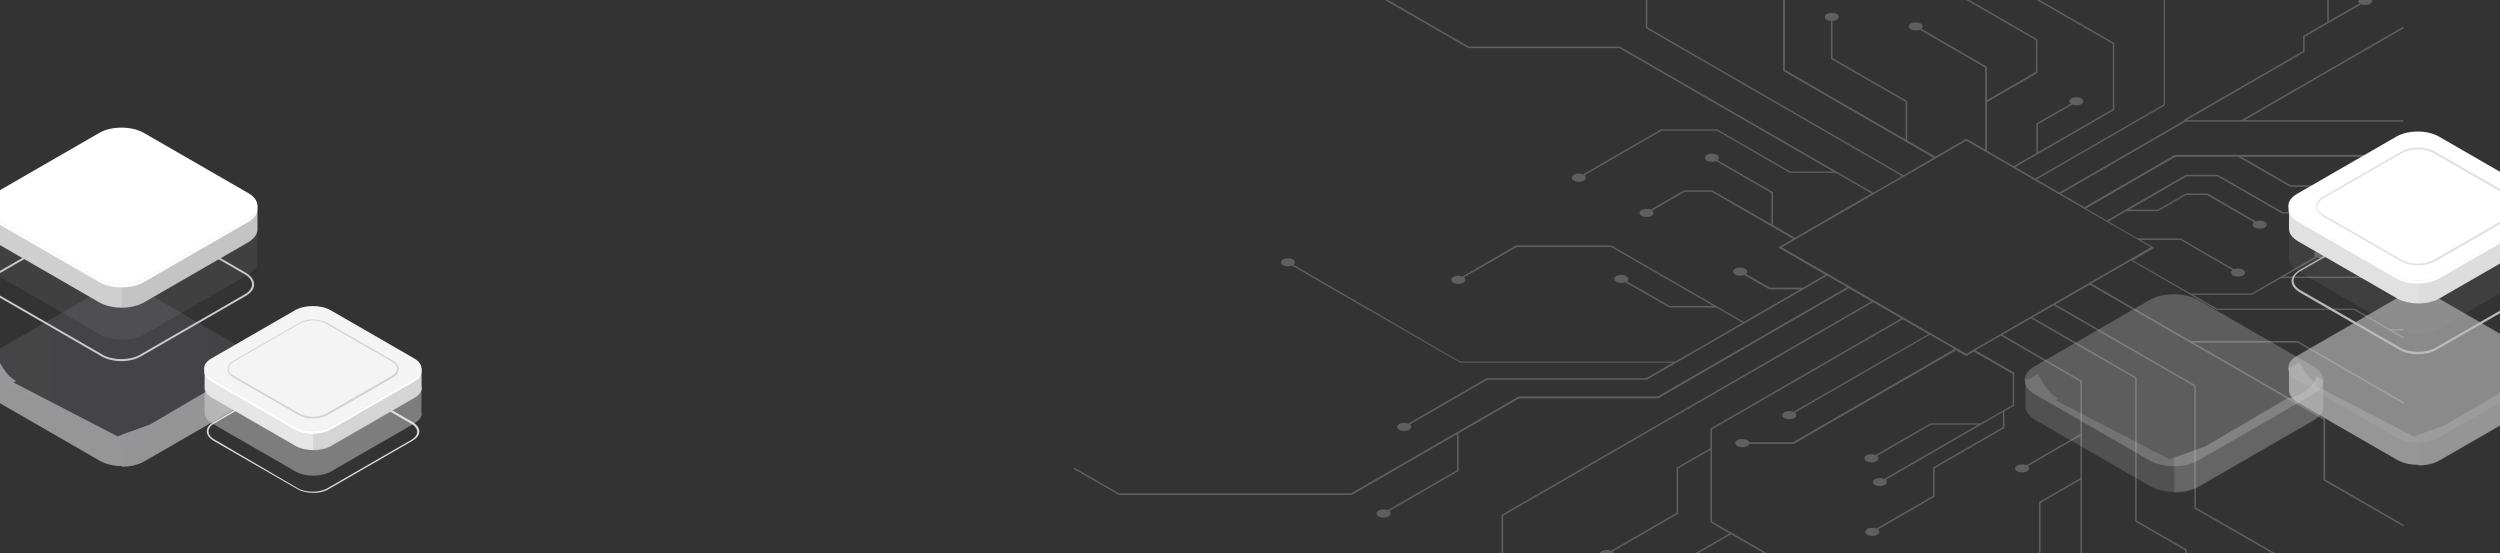 <svg width="1920" height="425" viewBox="0 0 1920 425" fill="none" xmlns="http://www.w3.org/2000/svg">
<rect x="0" y="0" width="1920" height="425" fill="#333333" stroke="none"/>
<path opacity="0.3" d="M1817.59 -188.107C1815.55 -189.298 1811.97 -189.298 1809.93 -188.107C1808.4 -187.256 1807.89 -185.895 1808.74 -184.705L1690.49 -116.487V-30.237L1661.74 -13.565V80.17L1563.06 137.16L1547.75 128.313L1623.8 84.423V33.047L1623.46 32.877L1536.86 -17.138V-34.66L1585.86 -62.9C1587.9 -62.049 1590.96 -62.049 1592.83 -63.24C1594.88 -64.431 1594.88 -66.472 1592.83 -67.663C1590.79 -68.854 1587.22 -68.854 1585.18 -67.663C1583.31 -66.642 1583.14 -64.941 1584.67 -63.58L1535.67 -35.34V-16.457L1536.01 -16.287L1622.61 33.728V83.742L1565.1 116.915V95.481L1591.47 80.34C1593.51 81.191 1596.58 81.191 1598.45 80C1600.49 78.809 1600.49 76.767 1598.45 75.577C1596.41 74.386 1592.83 74.386 1590.79 75.577C1588.92 76.597 1588.75 78.299 1590.28 79.659L1563.91 94.8V117.596L1546.56 127.633L1525.97 115.725V78.469L1564.76 56.013V30.155L1564.42 29.985L1482.75 -17.138C1484.29 -18.329 1484.12 -20.03 1482.24 -21.221C1480.2 -22.412 1476.63 -22.412 1474.59 -21.221C1472.55 -20.03 1472.55 -17.988 1474.59 -16.798C1476.46 -15.777 1479.52 -15.607 1481.56 -16.457L1563.57 30.836V55.163L1525.97 76.938V51.25L1525.63 51.08L1475.61 22.16C1477.14 20.969 1476.97 19.267 1475.1 18.077C1473.06 16.886 1469.48 16.886 1467.44 18.077C1465.4 19.267 1465.4 21.309 1467.44 22.5C1469.31 23.52 1472.38 23.691 1474.42 22.84L1524.61 51.93V114.874L1510.15 106.538L1486.33 120.318L1464.72 107.899V77.618L1464.38 77.448L1407.38 44.615V16.035C1408.57 16.035 1409.77 15.695 1410.62 15.185C1412.66 13.994 1412.66 11.952 1410.62 10.762C1408.57 9.571 1405 9.571 1402.96 10.762C1400.92 11.952 1400.92 13.994 1402.96 15.185C1403.81 15.695 1405 16.035 1406.19 16.035V45.296L1406.53 45.466L1463.53 78.299V107.219L1370.8 53.631V-3.188L1421.16 -32.278H1467.27H1467.44L1546.73 -78.04C1548.77 -77.19 1551.83 -77.19 1553.7 -78.38C1555.74 -79.571 1555.74 -81.613 1553.7 -82.804C1551.66 -83.994 1548.09 -83.994 1546.05 -82.804C1544.17 -81.783 1544 -79.912 1545.54 -78.721L1467.1 -33.469H1423.38L1568.84 -117.508C1570.89 -116.657 1573.95 -116.657 1575.82 -117.848C1577.86 -119.039 1577.86 -121.08 1575.82 -122.271C1573.78 -123.462 1570.21 -123.462 1568.16 -122.271C1566.29 -121.25 1566.12 -119.379 1567.65 -118.188L1369.44 -3.698V54.482L1369.78 54.652L1484.97 121.168L1461.83 134.608L1265.15 20.969V-46.738L1264.81 -46.909L1197.94 -85.525C1199.47 -86.716 1199.3 -88.418 1197.43 -89.608C1195.39 -90.799 1191.82 -90.799 1189.78 -89.608C1187.73 -88.418 1187.73 -86.376 1189.78 -85.185C1191.65 -84.165 1194.71 -83.994 1196.75 -84.845L1263.96 -46.058V21.649L1264.3 21.819L1460.81 135.288L1438.69 148.047L1244.05 35.769H1128.02L1055.54 -6.08V-70.385C1056.22 -70.555 1057.07 -70.725 1057.58 -71.065C1059.62 -72.256 1059.62 -74.298 1057.58 -75.489C1055.54 -76.679 1051.96 -76.679 1049.92 -75.489C1047.88 -74.298 1047.88 -72.256 1049.92 -71.065C1051.11 -70.385 1052.65 -70.045 1054.18 -70.215V-5.4L1054.52 -5.23L1127.68 36.96H1243.71L1407.89 131.716H1374.89L1318.91 99.393H1275.7H1275.53L1215.64 133.927C1213.6 133.077 1210.53 133.077 1208.66 134.268C1206.62 135.458 1206.62 137.5 1208.66 138.691C1210.7 139.882 1214.28 139.882 1216.32 138.691C1218.19 137.67 1218.36 135.799 1216.83 134.608L1276.04 100.414H1318.57L1374.55 132.737H1409.94L1437.33 148.558L1378.46 182.581L1361.62 172.884V147.537L1319.08 123.04C1320.61 121.849 1320.44 120.148 1318.57 118.957C1316.53 117.766 1312.96 117.766 1310.92 118.957C1308.87 120.148 1308.87 122.189 1310.92 123.38C1312.79 124.401 1315.85 124.571 1317.89 123.72L1360.43 148.217V172.204L1315 146.176H1293.56H1293.39L1267.7 160.976C1265.66 160.126 1262.6 160.126 1260.72 161.316C1258.68 162.507 1258.68 164.549 1260.72 165.74C1262.77 166.93 1266.34 166.93 1268.38 165.74C1270.25 164.719 1270.42 162.847 1268.89 161.657L1293.73 147.367H1314.66L1377.1 183.432L1365.7 190.066L1401.94 210.991L1384.93 220.858H1359.23L1340.86 210.311C1342.39 209.12 1342.05 207.418 1340.18 206.398C1338.14 205.207 1334.56 205.207 1332.52 206.398C1330.48 207.589 1330.48 209.63 1332.52 210.821C1334.39 212.012 1337.46 212.012 1339.5 211.161L1358.72 222.219H1382.54L1339.33 247.226L1237.59 188.535H1164.43H1164.26L1123.08 212.352C1121.04 211.501 1117.98 211.501 1116.11 212.692C1114.07 213.883 1114.07 215.924 1116.11 217.115C1118.15 218.306 1121.72 218.306 1123.76 217.115C1125.63 216.095 1125.8 214.223 1124.27 213.032L1164.77 189.726H1237.42L1315.85 234.978H1282.33L1249.5 216.095C1251.03 214.904 1250.86 213.203 1248.98 212.012C1246.94 210.821 1243.37 210.821 1241.33 212.012C1239.29 213.203 1239.29 215.244 1241.33 216.435C1243.2 217.456 1246.26 217.626 1248.3 216.775L1281.99 236.169H1318.06L1338.31 247.907L1286.59 277.677H1121.38L993.437 203.336C994.968 202.145 994.798 200.444 992.927 199.253C990.885 198.062 987.312 198.062 985.27 199.253C983.229 200.444 983.229 202.485 985.27 203.676C987.142 204.697 990.204 204.867 992.246 204.016L1121.38 278.528H1284.71L1264.3 290.436H1141.97H1141.8L1081.57 325.311C1079.53 324.46 1076.46 324.46 1074.59 325.651C1072.55 326.842 1072.55 328.883 1074.59 330.074C1076.63 331.265 1080.21 331.265 1082.25 330.074C1084.12 329.053 1084.29 327.182 1082.76 325.991L1142.31 291.627H1264.64H1264.81L1403.3 211.671L1418.61 220.518L1272.97 304.556H1166.47H1166.3L1037.67 378.898H859.368L825 358.994V360.355L859.198 380.089H1038.01H1038.18L1119 333.476V361.035L1065.75 391.827C1063.7 390.976 1060.64 390.976 1058.77 392.167C1056.73 393.358 1056.73 395.399 1058.77 396.59C1060.81 397.781 1064.38 397.781 1066.43 396.59C1068.3 395.57 1068.47 393.698 1066.94 392.507L1120.19 361.716V332.966H1119.85L1166.81 305.917H1273.31H1273.48L1419.8 221.368L1437.33 231.405L1153.2 395.399V425H1154.39V396.08L1438.52 232.086L1460.13 244.504L1313.64 329.053V344.194L1287.61 359.164V393.868L1237.25 422.959C1235.2 422.108 1232.14 422.108 1230.27 423.299C1229.42 423.809 1229.08 424.32 1228.74 424.83H1239.29C1239.12 424.49 1238.78 423.979 1238.44 423.639L1288.8 394.549V359.845L1313.64 345.555V401.183L1328.27 409.689L1301.9 424.83H1304.28L1329.46 410.37L1354.64 424.83H1357.02L1314.83 400.503V329.734L1461.32 245.185L1481.05 256.583L1377.27 316.294C1375.23 315.444 1372.16 315.444 1370.29 316.635C1368.25 317.825 1368.25 319.867 1370.29 321.058C1372.33 322.248 1375.91 322.248 1377.95 321.058C1379.82 320.037 1379.99 318.336 1378.46 316.975L1482.07 257.093L1501.13 267.981L1377.1 339.601H1343.41C1343.24 339.09 1342.73 338.41 1341.88 338.069C1339.84 336.879 1336.27 336.879 1334.22 338.069C1332.18 339.26 1332.18 341.302 1334.22 342.493C1336.27 343.683 1339.84 343.683 1341.88 342.493C1342.73 341.982 1343.24 341.472 1343.41 340.961H1377.44H1377.61L1502.32 269.001L1509.98 273.424L1515.93 270.022L1545.71 287.204V311.021L1521.21 325.141H1482.75H1482.58L1440.39 349.467C1438.35 348.617 1435.29 348.617 1433.41 349.808C1431.37 350.998 1431.37 353.04 1433.41 354.231C1435.46 355.422 1439.03 355.422 1441.07 354.231C1442.94 353.21 1443.11 351.339 1441.58 350.148L1483.09 326.161H1519.16L1447.03 367.84C1444.98 366.819 1441.92 366.99 1439.88 368.01C1437.84 369.201 1437.84 371.243 1439.88 372.433C1441.92 373.624 1445.49 373.624 1447.54 372.433C1449.41 371.413 1449.58 369.712 1448.22 368.521L1538.22 316.464V328.032L1484.63 358.994V380.769L1441.07 405.947C1439.03 405.096 1435.97 405.096 1434.1 406.287C1432.05 407.478 1432.05 409.519 1434.1 410.71C1436.14 411.901 1439.71 411.901 1441.75 410.71C1443.62 409.689 1443.79 407.818 1442.26 406.627L1485.82 381.45V359.674L1539.41 328.713V315.784L1546.9 311.531V286.183L1517.12 269.001L1536.69 257.774L1597.77 293.158V333.306L1556.25 357.293C1554.21 356.272 1551.15 356.442 1549.11 357.463C1547.07 358.654 1547.07 360.695 1549.11 361.886C1551.15 363.077 1554.72 363.077 1556.76 361.886C1558.64 360.865 1558.81 359.164 1557.45 357.973L1597.77 334.667V367.16L1565.95 385.533V424.83H1567.14V386.213L1597.77 368.521V424.83H1598.96V292.478L1537.88 257.093L1559.83 244.504L1639.79 290.606V400.503L1678.24 422.618V424.83H1679.43V421.938L1640.98 399.823V289.926L1561.02 243.824L1577.35 234.467L1685.22 296.731V390.466L1744.94 424.83H1747.32L1686.41 389.786V296.05L1578.54 233.787L1604.91 218.646L1784.41 322.248V368.861L1846 404.416V403.055L1785.77 368.18V321.568L1684.88 263.217H1764.67L1846 310.17V308.809L1764.67 261.856H1682.5L1606.1 217.796L1636.73 200.103L1702.4 238.04H1807.89L1845.83 259.985V258.624L1837.49 253.861H1845.83V252.67H1835.45L1808.23 237.019H1702.74L1684.37 226.472H1729.29H1729.46L1751.91 213.543H1845.66L1846 213.713V212.352H1754.13L1779.48 197.722C1781.52 198.572 1784.58 198.572 1786.45 197.382C1788.49 196.191 1788.49 194.149 1786.45 192.958C1784.41 191.768 1780.84 191.768 1778.8 192.958C1776.92 193.979 1776.75 195.85 1778.28 197.041L1729.12 225.451H1682.5L1638.09 199.933L1654.42 190.407L1643.88 184.282H1674.5L1714.48 207.419C1712.95 208.609 1713.12 210.311 1714.99 211.501C1717.04 212.692 1720.61 212.692 1722.65 211.501C1724.69 210.311 1724.69 208.269 1722.65 207.078C1720.78 206.058 1717.72 205.887 1715.67 206.738L1674.67 183.092H1641.66L1619.21 170.163L1632.99 162.167H1657.49L1678.92 149.748H1694.92L1731.16 170.673C1729.46 171.864 1729.63 173.565 1731.67 174.756C1733.71 175.947 1737.28 175.947 1739.32 174.756C1741.36 173.565 1741.36 171.523 1739.32 170.333C1737.45 169.312 1734.56 169.142 1732.52 169.992L1695.43 148.558H1678.75L1657.32 160.976H1635.2L1679.26 135.458H1703.08L1752.76 164.038H1846V162.847H1753.1L1703.42 134.268H1678.92H1678.75L1618.01 169.312L1602.02 160.126L1670.59 120.488H1718.91L1758.89 143.454H1845.83V142.263H1759.23L1721.46 120.488H1845.83V118.957H1670.42H1670.25L1600.83 159.105L1582.8 148.728L1678.41 93.439H1845.83V92.248H1723.84L1845.83 21.819V20.458L1721.46 92.248H1679.26L1769.95 39.852V28.284L1813.33 3.276C1815.38 4.127 1818.44 4.127 1820.31 2.936C1822.35 1.745 1822.35 -0.296 1820.31 -1.487C1818.27 -2.678 1814.69 -2.678 1812.65 -1.487C1810.78 -0.466 1810.61 1.235 1812.14 2.596L1788.49 16.205V-15.437L1845.83 -48.44V-49.801L1787.3 -16.117V16.886L1768.76 27.603V39.171L1677.39 91.908L1677.73 92.418L1581.61 147.877L1564.08 137.84L1662.76 80.85V-12.885L1845.83 -118.528V-119.889L1691.68 -30.917V-115.636L1809.76 -183.684L1809.93 -183.514C1811.97 -182.323 1815.55 -182.323 1817.59 -183.514C1819.63 -184.875 1819.63 -186.746 1817.59 -188.107ZM1651.87 189.896L1510.15 271.723L1368.42 189.896L1510.15 108.069L1651.87 189.896Z" fill="#C6C6C6"/>
<g opacity="0.6">
<path opacity="0.9" d="M1956.01 299.768V282.612L1951.33 279.882C1950.16 288.07 1940.42 293.529 1932.23 294.699L1877.64 326.672L1853.85 335.25L1777.82 295.869L1779.77 294.699C1773.14 291.58 1769.63 284.561 1766.12 278.323L1761.05 281.442L1757.94 282.222V299.768C1757.94 303.277 1760.27 306.396 1764.56 309.126L1840.99 353.186C1849.96 358.255 1864.38 358.255 1873.35 353.186L1949.77 309.126C1954.06 306.396 1956.4 303.277 1956.4 299.768C1956.01 300.158 1956.01 300.158 1956.01 299.768Z" fill="#EAEAEA"/>
<path opacity="0.9" d="M1932.62 294.699L1878.03 326.672L1857.37 334.08V357.475C1863.21 357.475 1869.06 356.305 1873.74 353.576L1950.16 309.516C1954.45 306.786 1956.79 303.667 1956.79 300.158V299.768V282.611L1952.5 280.272H1952.11C1949.77 288.07 1940.42 293.529 1932.62 294.699Z" fill="#D5D5D5"/>
<g opacity="0.9">
<path opacity="0.9" d="M1840.6 336.03L1764.17 291.97C1755.21 286.901 1755.21 278.323 1764.17 273.254L1840.6 229.193C1849.57 224.124 1863.99 224.124 1872.96 229.193L1949.38 273.254C1958.35 278.323 1958.35 286.901 1949.38 291.97L1872.96 336.03C1864.38 341.099 1849.57 341.099 1840.6 336.03Z" fill="#E4E4E4"/>
</g>
</g>
<path d="M1856.97 272.084C1851.9 272.084 1846.45 270.914 1842.55 268.575L1766.12 224.515C1762.22 222.175 1759.88 219.056 1759.88 215.937C1759.88 212.817 1762.22 209.698 1766.12 207.358L1842.55 163.298C1850.34 158.619 1863.21 158.619 1871.4 163.298L1947.82 207.358C1951.72 209.698 1954.06 212.817 1954.06 215.937C1954.06 219.446 1951.72 222.175 1947.82 224.515L1871.4 268.575C1867.5 270.914 1862.04 272.084 1856.97 272.084ZM1856.97 160.959C1851.9 160.959 1847.23 162.128 1843.33 164.078L1766.9 208.138C1763.39 210.088 1761.44 212.817 1761.44 215.547C1761.44 218.276 1763.39 221.005 1766.9 222.955L1843.33 267.015C1850.73 271.304 1863.21 271.304 1870.62 267.015L1947.04 222.955C1950.55 221.005 1952.5 218.276 1952.5 215.547C1952.5 212.817 1950.55 210.088 1947.04 208.138L1870.62 164.078C1866.72 162.128 1862.04 160.959 1856.97 160.959Z" fill="#BABABA"/>
<path opacity="0.1" d="M1956.01 198.78V172.656L1951.33 169.927C1950.16 178.115 1940.42 183.574 1932.23 184.743L1877.64 216.716L1853.85 225.294L1777.82 185.913L1779.77 184.743C1773.14 181.624 1769.63 174.606 1766.12 168.367L1761.05 171.486L1757.94 172.266V198.78C1757.94 202.29 1760.27 205.409 1764.56 208.138L1840.99 252.199C1849.96 257.267 1864.38 257.267 1873.35 252.199L1949.77 208.138C1954.06 205.409 1956.4 202.29 1956.4 198.78C1956.01 199.17 1956.01 199.17 1956.01 198.78Z" fill="#AAAAAA"/>
<path d="M1956.01 175.776V158.619L1951.33 155.89C1950.16 164.078 1940.42 169.537 1932.23 170.707L1877.64 202.68L1853.85 211.258L1777.82 171.876L1779.77 170.707C1773.14 167.587 1769.63 160.569 1766.12 154.33L1761.05 157.45L1757.94 158.229V175.776C1757.94 179.285 1760.27 182.404 1764.56 185.134L1840.99 229.194C1849.96 234.263 1864.38 234.263 1873.35 229.194L1949.77 185.134C1954.06 182.404 1956.4 179.285 1956.4 175.776C1956.01 175.776 1956.01 175.776 1956.01 175.776Z" fill="#E1E1E1"/>
<path opacity="0.3" d="M1932.62 170.316L1878.03 202.289L1857.37 209.698V233.093C1863.21 233.093 1869.06 231.923 1873.74 229.194L1950.16 185.133C1954.45 182.404 1956.79 179.285 1956.79 175.775V175.385V158.229L1952.5 155.89H1952.11C1949.77 164.078 1940.42 169.147 1932.62 170.316Z" fill="#D3D3D3"/>
<path d="M1840.6 211.648L1764.17 167.587C1755.21 162.518 1755.21 153.94 1764.17 148.871L1840.6 104.811C1849.57 99.742 1863.99 99.742 1872.96 104.811L1949.38 148.871C1958.35 153.94 1958.35 162.518 1949.38 167.587L1872.96 211.648C1864.38 216.716 1849.57 216.716 1840.6 211.648Z" fill="white"/>
<path d="M1856.98 203.849C1852.3 203.849 1847.62 202.679 1844.11 200.73L1784.45 166.417C1780.94 164.467 1778.99 161.348 1778.99 158.619C1778.99 155.499 1780.94 152.77 1784.45 150.82L1844.11 116.508C1851.13 112.219 1862.82 112.219 1870.23 116.508L1929.89 150.82C1933.4 152.77 1935.35 155.889 1935.35 158.619C1935.35 161.738 1933.4 164.467 1929.89 166.417L1870.23 200.73C1866.33 202.679 1861.65 203.849 1856.98 203.849ZM1844.5 199.56C1851.13 203.459 1862.43 203.459 1869.06 199.56L1928.72 165.247C1931.84 163.298 1933.79 160.958 1933.79 158.619C1933.79 156.279 1932.23 153.55 1928.72 151.99L1869.06 117.678C1862.43 113.779 1851.13 113.779 1844.5 117.678L1784.84 151.99C1781.72 153.94 1779.77 156.279 1779.77 158.619C1779.77 160.958 1781.33 163.688 1784.84 165.247L1844.5 199.56Z" fill="#E0E0E0"/>
<path d="M1949.38 167.588L1872.96 211.648C1863.99 216.717 1849.57 216.717 1840.6 211.648L1764.17 167.588C1760.27 165.248 1757.94 162.519 1757.55 159.399C1757.16 163.299 1759.11 166.808 1764.17 169.927L1840.6 213.987C1849.57 219.056 1863.99 219.056 1872.96 213.987L1949.38 169.927C1954.45 167.198 1956.4 163.299 1956.01 159.399C1955.62 162.519 1953.67 165.248 1949.38 167.588Z" fill="white"/>
<g opacity="0.9">
<path opacity="0.2" d="M1784.04 311.801V292.011L1778.64 288.863C1777.3 298.308 1766.05 304.604 1756.61 305.954L1693.64 342.834L1666.2 352.729L1578.5 307.303L1580.75 305.954C1573.1 302.356 1569.06 294.26 1565.01 287.064L1559.16 290.662L1555.56 291.561V311.801C1555.56 315.849 1558.26 319.447 1563.21 322.595L1651.36 373.418C1661.71 379.265 1678.35 379.265 1688.69 373.418L1776.85 322.595C1781.79 319.447 1784.49 315.849 1784.49 311.801C1784.04 312.25 1784.04 312.25 1784.04 311.801Z" fill="#D8D8D8"/>
<path opacity="0.2" d="M1756.61 305.954L1693.64 342.834L1669.8 351.38V378.366C1676.55 378.366 1683.3 377.016 1688.69 373.868L1776.85 323.045C1781.79 319.897 1784.49 316.298 1784.49 312.251V311.801V292.011L1779.55 289.313H1779.1C1776.85 298.308 1765.6 304.605 1756.61 305.954Z" fill="#CBCBCB"/>
<g opacity="0.3">
<path opacity="0.3" d="M1650.91 353.629L1562.76 302.806C1552.41 296.959 1552.41 287.065 1562.76 281.218L1650.91 230.394C1661.26 224.548 1677.9 224.548 1688.24 230.394L1776.4 281.218C1786.74 287.065 1786.74 296.959 1776.4 302.806L1688.24 353.629C1677.9 359.476 1661.26 359.476 1650.91 353.629Z" fill="#C1C1C1"/>
</g>
<g opacity="0.7">
<path opacity="0.3" d="M1650.91 353.629L1562.76 302.806C1552.41 296.959 1552.41 287.065 1562.76 281.218L1650.91 230.394C1661.26 224.548 1677.9 224.548 1688.24 230.394L1776.4 281.218C1786.74 287.065 1786.74 296.959 1776.4 302.806L1688.24 353.629C1677.9 359.476 1661.26 359.476 1650.91 353.629Z" fill="#E7E7E7"/>
</g>
</g>
<g opacity="0.6">
<path opacity="0.9" d="M197.626 297.828V279.802L192.71 276.934C191.481 285.538 181.239 291.273 172.636 292.502L115.281 326.095L90.291 335.108L10.404 293.731L12.453 292.502C5.488 289.225 1.801 281.85 -1.886 275.296L-7.212 278.573L-10.489 279.392V297.828C-10.489 301.515 -8.031 304.792 -3.525 307.66L76.772 353.953C86.194 359.279 101.352 359.279 110.775 353.953L191.071 307.66C195.577 304.792 198.036 301.515 198.036 297.828C197.626 298.237 197.626 298.237 197.626 297.828Z" fill="#EAEAEA"/>
<path opacity="0.9" d="M172.637 292.502L115.283 326.096L93.57 333.879V358.46C99.715 358.46 105.86 357.231 110.776 354.363L191.072 308.07C195.579 305.202 198.037 301.925 198.037 298.238V297.828V279.802L193.53 277.344H193.121C191.072 285.538 180.831 291.273 172.637 292.502Z" fill="#D5D5D5"/>
<g opacity="0.3">
<path opacity="0.3" d="M76.363 335.928L-3.933 289.635C-13.356 284.309 -13.356 275.296 -3.933 269.97L76.363 223.677C85.786 218.351 100.944 218.351 110.366 223.677L190.663 269.97C200.085 275.296 200.085 284.309 190.663 289.635L110.366 335.928C100.944 341.254 85.786 341.254 76.363 335.928Z" fill="url(#paint0_linear)"/>
</g>
<g opacity="0.3">
<path opacity="0.3" d="M76.363 335.928L-3.933 289.635C-13.356 284.309 -13.356 275.296 -3.933 269.97L76.363 223.677C85.786 218.351 100.944 218.351 110.366 223.677L190.663 269.97C200.085 275.296 200.085 284.309 190.663 289.635L110.366 335.928C100.944 341.254 85.786 341.254 76.363 335.928Z" fill="#E3E3E3"/>
</g>
</g>
<path d="M93.163 277.345C87.837 277.345 82.102 276.116 78.005 273.658L-2.291 227.365C-6.388 224.906 -8.846 221.629 -8.846 218.352C-8.846 215.074 -6.388 211.797 -2.291 209.339L78.005 163.045C86.198 158.129 99.718 158.129 108.321 163.045L188.617 209.339C192.714 211.797 195.172 215.074 195.172 218.352C195.172 222.039 192.714 224.906 188.617 227.365L108.321 273.658C104.224 276.116 98.898 277.345 93.163 277.345ZM78.824 272.429C86.608 276.935 99.718 276.935 107.501 272.429L187.798 226.135C191.485 224.087 193.533 221.219 193.533 218.352C193.533 215.484 191.485 212.616 187.798 210.568L107.501 164.274C99.718 159.768 86.608 159.768 78.824 164.274L-1.472 210.568C-5.159 212.616 -7.208 215.484 -7.208 218.352C-7.208 221.219 -5.159 224.087 -1.472 226.135L78.824 272.429Z" fill="#CBCBCB"/>
<path opacity="0.1" d="M197.627 200.735V173.287L192.711 170.419C191.482 179.022 181.24 184.758 172.637 185.987L115.283 219.58L90.293 228.593L10.406 187.216L12.454 185.987C5.49 182.71 1.802 175.335 -1.885 168.781L-7.21 172.058L-10.488 172.877V200.735C-10.488 204.422 -8.03 207.7 -3.523 210.567L76.773 256.861C86.196 262.186 101.354 262.186 110.776 256.861L191.072 210.567C195.579 207.7 198.037 204.422 198.037 200.735C197.627 200.735 197.627 200.735 197.627 200.735Z" fill="#B7B7B7"/>
<path d="M197.629 176.154V158.129L192.714 155.261C191.485 163.864 181.243 169.6 172.639 170.829L115.285 204.422L90.295 213.435L10.408 172.058L12.456 170.829C5.492 167.551 1.805 160.177 -1.882 153.622L-7.618 156.9L-10.895 157.719V176.154C-10.895 179.842 -8.437 183.119 -3.931 185.987L76.366 232.28C85.788 237.606 100.946 237.606 110.369 232.28L190.665 185.987C195.172 183.119 197.629 179.842 197.629 176.154C197.629 176.564 197.629 176.154 197.629 176.154Z" fill="#CFCFCF"/>
<path opacity="0.3" d="M172.639 170.42L115.284 204.013L93.571 211.797V236.378C99.716 236.378 105.862 235.149 110.778 232.281L191.074 185.988C195.58 183.12 198.038 179.843 198.038 176.155V175.746V157.72L193.532 155.262H193.122C191.074 163.865 180.832 169.601 172.639 170.42Z" fill="#AAAAAA"/>
<path d="M76.366 214.255L-3.93 167.961C-13.353 162.636 -13.353 153.623 -3.93 148.297L76.366 102.004C85.789 96.678 100.947 96.678 110.369 102.004L190.666 148.297C200.088 153.623 200.088 162.636 190.666 167.961L110.369 214.255C100.947 219.58 85.789 219.58 76.366 214.255Z" fill="white"/>
<path d="M190.663 167.962L110.367 214.255C100.944 219.581 85.786 219.581 76.364 214.255L-3.933 167.962C-8.029 165.504 -10.487 162.636 -10.897 159.358C-11.307 163.455 -9.258 167.142 -3.933 170.42L76.364 216.713C85.786 222.039 100.944 222.039 110.367 216.713L190.663 170.42C195.989 167.552 198.037 163.455 197.628 159.358C197.218 162.226 194.76 165.504 190.663 167.962Z" fill="white"/>
<path d="M240.418 378.511C236.157 378.511 231.569 377.527 228.291 375.561L164.049 338.523C160.771 336.557 158.805 333.935 158.805 331.312C158.805 328.363 160.771 326.068 164.049 324.102L228.291 287.064C234.846 283.131 245.662 283.131 252.546 287.064L316.787 324.102C320.065 326.068 322.032 328.69 322.032 331.312C322.032 334.262 320.065 336.557 316.787 338.523L252.546 375.561C248.94 377.855 244.679 378.511 240.418 378.511ZM228.619 374.905C234.846 378.511 245.335 378.511 251.562 374.905L315.804 337.868C318.754 336.229 320.393 333.935 320.393 331.64C320.393 329.346 318.754 327.052 315.804 325.413L251.562 288.375C245.335 284.77 234.846 284.77 228.619 288.375L164.705 325.085C161.755 326.724 160.116 329.018 160.116 331.312C160.116 333.607 161.755 335.901 164.705 337.54L228.619 374.905Z" fill="#DADADA"/>
<path opacity="0.4" d="M323.671 317.218V295.258L319.738 292.964C318.754 299.847 310.56 304.435 303.677 305.419L257.79 332.295L237.796 339.506L173.882 306.402L175.521 305.419C169.949 302.797 166.999 296.897 164.049 291.653L159.788 294.275L157.166 294.93V317.218C157.166 320.168 159.133 322.79 162.738 325.085L226.98 362.122C234.518 366.383 246.646 366.383 254.185 362.122L318.426 325.085C322.032 322.79 323.998 320.168 323.998 317.218C323.671 317.546 323.671 317.218 323.671 317.218Z" fill="#ECECEC"/>
<path d="M323.671 297.553V283.131L319.738 280.837C318.754 287.72 310.56 292.308 303.677 293.292L257.79 320.168L237.796 327.379L173.882 294.275L175.521 293.292C169.949 290.67 166.999 284.77 164.049 279.526L159.788 282.148L157.166 282.803V297.553C157.166 300.503 159.133 303.125 162.738 305.419L226.98 342.456C234.518 346.717 246.646 346.717 254.185 342.456L318.426 305.419C322.032 303.125 323.998 300.503 323.998 297.553C323.671 297.88 323.671 297.88 323.671 297.553Z" fill="#E6E6E6"/>
<path opacity="0.3" d="M303.679 293.292L257.791 320.169L240.42 326.396V346.062C245.336 346.062 250.253 345.079 254.186 342.784L318.428 305.747C322.033 303.453 324 300.83 324 297.881V297.553V283.131L320.394 281.165H320.067C318.428 287.72 310.234 292.309 303.679 293.292Z" fill="#ADADAD"/>
<path d="M226.652 328.035L162.41 290.997C154.872 286.736 154.872 279.526 162.41 275.265L226.652 238.227C234.191 233.966 246.318 233.966 253.857 238.227L318.099 275.265C325.637 279.526 325.637 286.736 318.099 290.997L253.857 328.035C246.318 332.296 234.191 332.296 226.652 328.035Z" fill="#F4F4F4"/>
<path d="M240.42 321.479C236.487 321.479 232.554 320.496 229.604 318.857L179.456 290.013C176.506 288.375 174.867 285.752 174.867 283.458C174.867 280.836 176.506 278.542 179.456 276.903L229.604 248.06C235.504 244.454 245.337 244.454 251.564 248.06L301.712 276.903C304.662 278.542 306.301 281.164 306.301 283.458C306.301 286.08 304.662 288.375 301.712 290.013L251.564 318.857C248.286 320.496 244.353 321.479 240.42 321.479ZM240.42 246.093C236.815 246.093 232.882 247.076 229.932 248.715L179.784 277.558C177.162 279.197 175.523 281.164 175.523 283.13C175.523 285.097 176.834 287.391 179.784 288.702L229.932 317.546C235.504 320.823 245.009 320.823 250.581 317.546L300.729 288.702C303.351 287.064 304.99 285.097 304.99 283.13C304.99 281.164 303.679 278.869 300.729 277.558L250.581 248.715C247.631 246.748 244.026 246.093 240.42 246.093Z" fill="#D3D3D3"/>
<path d="M318.099 290.997L253.857 328.035C246.319 332.296 234.191 332.296 226.653 328.035L162.411 290.997C159.133 289.031 157.167 286.736 156.839 284.114C156.511 287.392 158.15 290.342 162.411 292.964L226.653 330.001C234.191 334.262 246.319 334.262 253.857 330.001L318.099 292.964C322.36 290.67 323.999 287.392 323.671 284.114C323.343 286.736 321.377 289.031 318.099 290.997Z" fill="white"/>
<defs>
<linearGradient id="paint0_linear" x1="-10.918" y1="279.768" x2="197.603" y2="279.768" gradientUnits="userSpaceOnUse">
<stop stop-color="#E9E9FD"/>
<stop offset="0.36" stop-color="#D3D2F9"/>
<stop offset="0.706" stop-color="#C5C4F7"/>
<stop offset="1" stop-color="#C0BFF6"/>
</linearGradient>
</defs>
</svg>
